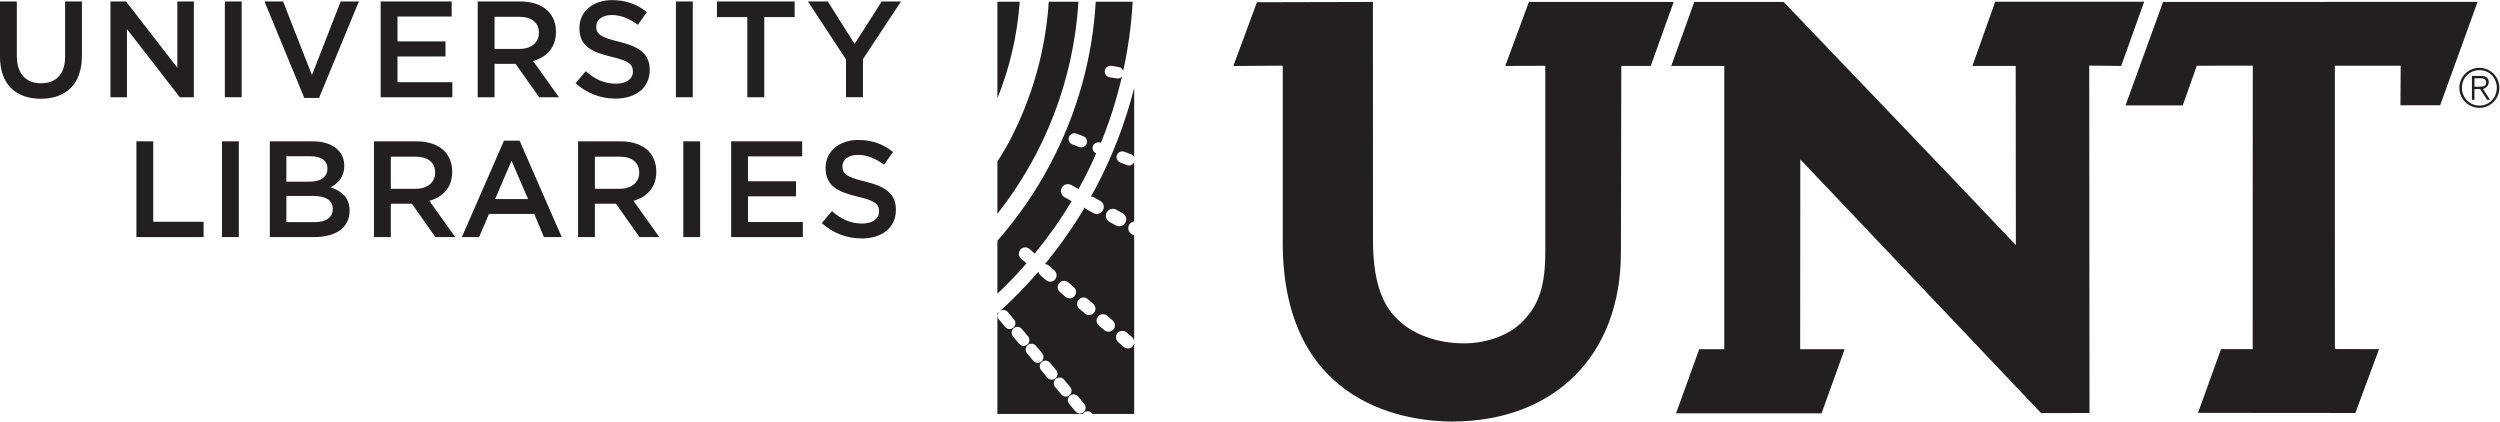 <?xml version="1.0" encoding="UTF-8" standalone="no"?>
<svg
   xmlns:dc="http://purl.org/dc/elements/1.1/"
   xmlns:cc="http://creativecommons.org/ns#"
   xmlns:rdf="http://www.w3.org/1999/02/22-rdf-syntax-ns#"
   xmlns:svg="http://www.w3.org/2000/svg"
   xmlns="http://www.w3.org/2000/svg"
   viewBox="0 0 243.48 41.053"
   height="41.053"
   width="243.48"
   xml:space="preserve"
   id="svg2"
   version="1.1"><defs
     id="defs6" /><g
     transform="matrix(1.333,0,0,-1.333,0,41.053)"
     id="g10"><g
       transform="scale(0.1)"
       id="g12"><path
         id="path14"
         style="fill:#231f20;fill-opacity:1;fill-rule:nonzero;stroke:none"
         d="m 1580.38,306.535 -27.42,-75.558 h 41.82 l 10.27,28.976 40.88,0.047 -0.06,-207.09 -23.15,-0.047 -16.81,-46.535 114.96,-0.098 17.32,46.633 -32.26,0.098 -0.04,206.961 h 48.1 l -0.17,-28.887 29.02,0.039 27.35,75.547 -229.81,-0.086" /><path
         id="path16"
         style="fill:#231f20;fill-opacity:1;fill-rule:nonzero;stroke:none"
         d="m 1117.06,306.582 -17.28,-46.777 29.25,0.097 V 124.121 c 0,-24.949 -4.53,-38.836 -16.75,-51.211 -9.61,-9.746 -25.9,-15.789 -42.56,-15.789 -20.24,0 -38.32,6.785 -49.68,18.562 -11.38,11.281 -16.91,29.875 -16.91,56.894 l -0.05,173.977 -84.728,-0.207 -17.247,-46.582 36.09,0.234 V 130.762 C 937.195,9.434 1031.83,0 1060.81,0 c 75,0 123.46,48.438 123.46,123.398 l 0.29,136.407 h 21.52 l 16.76,46.777 h -105.78" /><path
         id="path18"
         style="fill:#231f20;fill-opacity:1;fill-rule:nonzero;stroke:none"
         d="m 1526.44,260.051 0.19,-253.84 -35.41,-0.02 c 0,0 -164.82,173.672 -175.88,185.325 0.04,-24.571 -0.1,-138.672 -0.1,-138.672 h 32.5 L 1330.87,5.996 h -106.31 l 16.95,46.848 h 18.28 V 259.805 h -38.73 l 16.82,46.777 h 65.25 c 0,0 126,-131.453 169.71,-177.676 0,14.211 -0.13,130.899 -0.13,130.899 h -31.63 l 16.66,46.914 h 108.85 l -16.81,-46.914 -23.34,0.246" /><path
         id="path20"
         style="fill:#231f20;fill-opacity:1;fill-rule:nonzero;stroke:none"
         d="m 1807.9,250.813 h 4.53 c 1.51,0 4.04,-0.411 4.04,-3.176 0,-2.774 -2.65,-3.008 -5.13,-3.008 h -3.44 z m 7.38,-7.305 c 0.26,0.097 0.47,0.234 0.71,0.371 0.72,0.43 1.29,0.945 1.66,1.641 0.13,0.242 0.21,0.527 0.29,0.82 0.14,0.437 0.45,0.75 0.45,1.258 0,3.312 -1.88,4.922 -5.72,4.922 h -6.63 v -17.45 h 1.86 v 7.84 h 4.12 l 5.1,-7.84 h 2.15 l -5.1,7.871 c 0.47,0.098 0.7,0.411 1.11,0.567" /><path
         id="path22"
         style="fill:#231f20;fill-opacity:1;fill-rule:nonzero;stroke:none"
         d="m 1811.53,230.84 c -7.16,0 -12.79,5.683 -12.79,12.941 0,7.371 5.5,12.938 12.79,12.938 7.23,0 12.68,-5.547 12.68,-12.891 0,-7.285 -5.57,-12.988 -12.68,-12.988 z m -0.07,27.59 c -8.05,0 -14.59,-6.575 -14.59,-14.649 0,-8.066 6.54,-14.621 14.59,-14.621 8.08,0 14.64,6.555 14.64,14.621 0,8.074 -6.56,14.649 -14.64,14.649" /><path
         id="path24"
         style="fill:#231f20;fill-opacity:1;fill-rule:nonzero;stroke:none"
         d="m 0,266.621 v 40.274 h 12.285 v -39.774 c 0,-13 6.699,-19.992 17.695,-19.992 10.887,0 17.59,6.594 17.59,19.492 v 40.274 h 12.293 v -39.676 c 0,-20.891 -11.797,-31.387 -30.086,-31.387 C 11.594,235.832 0,246.328 0,266.621" /><path
         id="path26"
         style="fill:#231f20;fill-opacity:1;fill-rule:nonzero;stroke:none"
         d="M 80.684,306.895 H 92.082 l 37.481,-48.368 v 48.368 h 12.085 V 236.934 H 131.355 L 92.773,286.711 V 236.934 H 80.684 v 69.961" /><path
         id="path28"
         style="fill:#231f20;fill-opacity:1;fill-rule:nonzero;stroke:none"
         d="m 164.277,306.895 h 12.293 v -69.961 h -12.293 v 69.961" /><path
         id="path30"
         style="fill:#231f20;fill-opacity:1;fill-rule:nonzero;stroke:none"
         d="m 193.23,306.895 h 13.594 l 21.086,-53.77 20.996,53.77 h 13.289 l -29.082,-70.457 h -10.8 l -29.083,70.457" /><path
         id="path32"
         style="fill:#231f20;fill-opacity:1;fill-rule:nonzero;stroke:none"
         d="M 278.125,306.895 H 330 v -10.997 h -39.578 v -18.183 h 35.074 V 266.719 H 290.422 V 247.93 h 40.074 v -10.996 h -52.371 v 69.961" /><path
         id="path34"
         style="fill:#231f20;fill-opacity:1;fill-rule:nonzero;stroke:none"
         d="m 379.316,272.219 c 8.797,0 14.395,4.597 14.395,11.687 v 0.207 c 0,7.489 -5.398,11.59 -14.492,11.59 h -17.891 v -23.484 z m -30.285,34.676 h 31.184 c 8.801,0 15.691,-2.598 20.195,-6.993 3.692,-3.797 5.789,-8.992 5.789,-15.097 v -0.196 c 0,-11.492 -6.89,-18.386 -16.687,-21.191 l 18.886,-26.484 h -14.492 l -17.187,24.386 h -0.196 -15.195 v -24.386 h -12.297 v 69.961" /><path
         id="path36"
         style="fill:#231f20;fill-opacity:1;fill-rule:nonzero;stroke:none"
         d="m 420.535,247.129 7.395,8.801 c 6.699,-5.801 13.398,-9.102 22.09,-9.102 7.597,0 12.39,3.496 12.39,8.797 v 0.195 c 0,5 -2.793,7.696 -15.789,10.696 -14.891,3.601 -23.281,7.996 -23.281,20.886 v 0.207 c 0,11.993 9.988,20.282 23.887,20.282 10.195,0 18.293,-3.094 25.378,-8.789 l -6.589,-9.297 c -6.297,4.699 -12.598,7.199 -18.996,7.199 -7.196,0 -11.395,-3.703 -11.395,-8.301 v -0.195 c 0,-5.403 3.203,-7.793 16.594,-10.996 14.793,-3.594 22.488,-8.899 22.488,-20.489 v -0.195 c 0,-13.098 -10.293,-20.89 -24.98,-20.89 -10.704,0 -20.789,3.691 -29.192,11.191" /><path
         id="path38"
         style="fill:#231f20;fill-opacity:1;fill-rule:nonzero;stroke:none"
         d="m 493.848,306.895 h 12.297 v -69.961 h -12.297 v 69.961" /><path
         id="path40"
         style="fill:#231f20;fill-opacity:1;fill-rule:nonzero;stroke:none"
         d="m 545.996,295.5 h -22.187 v 11.395 h 56.777 V 295.5 H 558.391 V 236.934 H 545.996 V 295.5" /><path
         id="path42"
         style="fill:#231f20;fill-opacity:1;fill-rule:nonzero;stroke:none"
         d="m 618.105,264.523 -27.785,42.372 h 14.493 l 19.589,-30.985 19.797,30.985 h 14.094 l -27.797,-42.079 v -27.882 h -12.391 v 27.589" /><path
         id="path44"
         style="fill:#231f20;fill-opacity:1;fill-rule:nonzero;stroke:none"
         d="m 99.668,204.719 h 12.297 v -58.77 h 36.773 v -11.191 h -49.07 v 69.961" /><path
         id="path46"
         style="fill:#231f20;fill-opacity:1;fill-rule:nonzero;stroke:none"
         d="m 162.188,204.719 h 12.292 v -69.961 h -12.292 v 69.961" /><path
         id="path48"
         style="fill:#231f20;fill-opacity:1;fill-rule:nonzero;stroke:none"
         d="m 229.617,145.656 c 8.403,0 13.496,3.289 13.496,9.59 v 0.203 c 0,5.891 -4.695,9.395 -14.39,9.395 H 209.23 v -19.188 z m -3.594,29.578 c 7.891,0 13.196,3.094 13.196,9.493 v 0.207 c 0,5.496 -4.406,8.894 -12.293,8.894 H 209.23 v -18.594 z m -28.882,29.485 h 31.382 c 7.993,0 14.29,-2.199 18.293,-6.192 3.094,-3.105 4.7,-6.906 4.7,-11.601 v -0.196 c 0,-8.402 -4.805,-12.89 -10,-15.597 8.191,-2.793 13.894,-7.488 13.894,-16.992 v -0.196 c 0,-12.492 -10.293,-19.187 -25.89,-19.187 h -32.379 v 69.961" /><path
         id="path50"
         style="fill:#231f20;fill-opacity:1;fill-rule:nonzero;stroke:none"
         d="m 303.516,170.039 c 8.797,0 14.394,4.602 14.394,11.691 v 0.204 c 0,7.492 -5.398,11.593 -14.492,11.593 h -17.891 v -23.488 z m -30.286,34.68 h 31.184 c 8.801,0 15.691,-2.598 20.195,-6.992 3.692,-3.801 5.789,-8.997 5.789,-15.098 v -0.195 c 0,-11.496 -6.89,-18.391 -16.687,-21.192 l 18.887,-26.484 h -14.493 l -17.187,24.383 h -0.195 -15.196 V 134.758 H 273.23 v 69.961" /><path
         id="path52"
         style="fill:#231f20;fill-opacity:1;fill-rule:nonzero;stroke:none"
         d="m 385.82,162.539 -12.09,27.988 -11.992,-27.988 z m -17.59,42.676 h 11.399 l 30.781,-70.457 h -12.988 l -7.102,16.894 h -33.086 l -7.183,-16.894 h -12.602 l 30.781,70.457" /><path
         id="path54"
         style="fill:#231f20;fill-opacity:1;fill-rule:nonzero;stroke:none"
         d="m 452.629,170.039 c 8.797,0 14.391,4.602 14.391,11.691 v 0.204 c 0,7.492 -5.399,11.593 -14.493,11.593 h -17.886 v -23.488 z m -30.285,34.68 h 31.179 c 8.801,0 15.696,-2.598 20.2,-6.992 3.687,-3.801 5.789,-8.997 5.789,-15.098 v -0.195 c 0,-11.496 -6.895,-18.391 -16.692,-21.192 l 18.891,-26.484 h -14.492 l -17.192,24.383 h -0.191 -15.195 v -24.383 h -12.297 v 69.961" /><path
         id="path56"
         style="fill:#231f20;fill-opacity:1;fill-rule:nonzero;stroke:none"
         d="m 499.246,204.719 h 12.297 v -69.961 h -12.297 v 69.961" /><path
         id="path58"
         style="fill:#231f20;fill-opacity:1;fill-rule:nonzero;stroke:none"
         d="m 534.199,204.719 h 51.875 v -10.996 h -39.582 v -18.188 h 35.078 v -10.996 h -35.078 v -18.785 h 40.078 v -10.996 h -52.371 v 69.961" /><path
         id="path60"
         style="fill:#231f20;fill-opacity:1;fill-rule:nonzero;stroke:none"
         d="m 600.41,144.953 7.395,8.797 c 6.699,-5.801 13.394,-9.102 22.09,-9.102 7.593,0 12.39,3.497 12.39,8.801 v 0.196 c 0,5 -2.793,7.695 -15.793,10.691 -14.89,3.605 -23.277,8 -23.277,20.891 v 0.203 c 0,11.992 9.988,20.285 23.887,20.285 10.195,0 18.289,-3.098 25.378,-8.789 l -6.589,-9.297 c -6.301,4.695 -12.598,7.195 -18.996,7.195 -7.2,0 -11.399,-3.703 -11.399,-8.301 v -0.195 c 0,-5.398 3.203,-7.793 16.594,-10.996 14.797,-3.594 22.488,-8.894 22.488,-20.488 v -0.196 c 0,-13.093 -10.293,-20.886 -24.976,-20.886 -10.707,0 -20.793,3.691 -29.192,11.191" /><path
         id="path62"
         style="fill:#231f20;fill-opacity:1;fill-rule:nonzero;stroke:none"
         d="m 766.262,306.719 c -2.285,-35.293 -11.953,-70.059 -28.965,-102.324 -2.649,-5 -5.649,-9.715 -8.574,-14.493 V 151.77 c 34.746,44.031 55.781,98.132 59.199,154.949 h -21.66" /><path
         id="path64"
         style="fill:#231f20;fill-opacity:1;fill-rule:nonzero;stroke:none"
         d="m 728.723,306.719 v -70.645 c 9.004,22.383 14.57,46.203 16.316,70.645 h -16.316" /><path
         id="path66"
         style="fill:#231f20;fill-opacity:1;fill-rule:nonzero;stroke:none"
         d="m 781.008,207.941 c 0.64,1.61 2.222,2.696 3.965,2.696 0.496,0 0.996,-0.09 1.48,-0.274 l 5,-1.894 c 1.25,-0.469 2.168,-1.457 2.539,-2.688 0.278,-0.898 0.254,-1.836 -0.074,-2.734 -0.605,-1.649 -2.207,-2.754 -3.969,-2.754 -0.484,0 -0.972,0.078 -1.465,0.254 l -5.054,1.914 c -2.153,0.852 -3.227,3.223 -2.422,5.48 z m -31.02,-92.363 -4.004,3.426 c -1.929,1.691 -2.129,4.648 -0.464,6.582 0.875,1.035 2.168,1.641 3.535,1.641 1.113,0 2.207,-0.399 3.047,-1.122 l 3.921,-3.378 c 9.946,12.136 18.989,24.968 27.012,38.394 -0.191,0.082 -0.39,0.051 -0.562,0.149 l -4.707,2.597 c -2.461,1.36 -3.364,4.473 -2.036,6.934 0.903,1.64 2.637,2.668 4.512,2.668 0.844,0 1.684,-0.207 2.461,-0.625 l 4.707,-2.59 c 0.219,-0.125 0.371,-0.32 0.551,-0.469 4.727,8.496 9.059,17.188 12.969,26.086 -2.141,0.848 -3.227,3.27 -2.422,5.418 0.64,1.633 2.222,2.734 3.98,2.734 0.5,0 1.02,-0.097 1.489,-0.281 l 0.347,-0.129 c 6.406,15.625 11.504,31.797 15.371,48.34 -0.777,-0.808 -1.836,-1.348 -3.007,-1.348 l -0.504,0.032 -0.161,0.027 -5.293,0.82 c -2.3,0.371 -3.882,2.532 -3.535,4.844 0.332,2.07 2.114,3.567 4.2,3.567 l 0.492,-0.02 0.156,-0.031 5.27,-0.821 c 1.566,-0.234 2.855,-1.367 3.339,-2.839 3.594,16.55 5.981,33.425 6.887,50.535 h -26.98 C 798.23,265.93 787.195,225.723 767.527,188.438 756.711,167.91 743.645,149.063 728.723,132.07 V 93.398 c 7.461,7.071 14.57,14.473 21.265,22.18" /><path
         id="path68"
         style="fill:#231f20;fill-opacity:1;fill-rule:nonzero;stroke:none"
         d="m 820.242,152.207 c 1.153,-0.664 2.016,-1.738 2.387,-2.969 0.406,-1.355 0.254,-2.773 -0.41,-3.965 -0.91,-1.621 -2.602,-2.636 -4.453,-2.636 -0.879,0 -1.719,0.226 -2.485,0.644 l -4.707,2.559 c -2.422,1.348 -3.34,4.445 -2.011,6.965 0.917,1.629 2.636,2.644 4.496,2.644 0.836,0 1.675,-0.203 2.476,-0.625 z m -6.773,-84.969 c -0.879,-1.047 -2.192,-1.633 -3.574,-1.633 -1.094,0 -2.168,0.391 -3.032,1.113 l -4.019,3.477 c -0.981,0.812 -1.567,1.945 -1.645,3.195 -0.113,1.238 0.293,2.449 1.114,3.395 0.902,1.047 2.191,1.633 3.554,1.633 1.098,0 2.168,-0.391 3.051,-1.133 l 4.004,-3.457 c 0.664,-0.539 1.172,-1.27 1.48,-2.195 0.469,-1.535 0.102,-3.184 -0.933,-4.394 z m -14.239,12.168 c -0.863,-1.027 -2.167,-1.613 -3.515,-1.613 -1.152,0 -2.231,0.41 -3.047,1.133 l -4.047,3.477 c -0.953,0.812 -1.519,1.953 -1.617,3.203 -0.117,1.25 0.293,2.453 1.094,3.379 0.879,1.047 2.183,1.641 3.55,1.641 1.133,0 2.231,-0.41 3.047,-1.141 l 4.004,-3.449 c 0.703,-0.586 1.25,-1.387 1.446,-2.148 0.531,-1.59 0.175,-3.269 -0.915,-4.48 z M 791.672,6.867 c -0.766,-0.637 -1.699,-0.988 -2.695,-0.988 -1.25,0 -2.446,0.559 -3.262,1.523 l -4.57,5.5 c -0.723,0.859 -1.079,2 -0.957,3.125 0.117,1.121 0.664,2.129 1.523,2.832 0.762,0.625 1.719,0.965 2.691,0.965 1.25,0 2.446,-0.547 3.266,-1.523 l 4.605,-5.566 c 0.356,-0.457 0.586,-0.898 0.762,-1.434 0.449,-1.66 -0.113,-3.418 -1.363,-4.434 z m -16.211,12.879 -4.594,5.481 c -1.48,1.797 -1.25,4.402 0.551,5.965 0.762,0.637 1.719,0.977 2.691,0.977 1.274,0 2.461,-0.555 3.262,-1.524 l 4.649,-5.566 c 0.238,-0.332 0.585,-0.859 0.683,-1.348 0.551,-1.652 0.024,-3.438 -1.308,-4.559 -0.758,-0.617 -1.715,-0.949 -2.696,-0.949 -1.265,0 -2.437,0.559 -3.238,1.523 z m -10.273,12.324 -4.512,5.461 c -0.742,0.859 -1.098,1.953 -1.028,3.074 0.086,1.133 0.594,2.16 1.536,2.93 0.742,0.625 1.714,0.969 2.695,0.969 1.226,0 2.41,-0.551 3.25,-1.516 l 4.582,-5.547 c 0.293,-0.363 0.625,-0.848 0.777,-1.414 0.481,-1.652 -0.054,-3.43 -1.367,-4.512 -0.738,-0.617 -1.695,-0.957 -2.691,-0.957 -1.235,0 -2.407,0.547 -3.242,1.512 z m -10.254,12.344 -4.575,5.488 c -1.48,1.777 -1.226,4.445 0.547,5.977 0.782,0.617 1.739,0.957 2.715,0.957 1.234,0 2.426,-0.547 3.266,-1.523 l 4.644,-5.606 c 0.293,-0.438 0.532,-0.887 0.688,-1.348 0.484,-1.621 -0.063,-3.426 -1.352,-4.492 -0.738,-0.625 -1.695,-0.977 -2.691,-0.977 -1.25,0 -2.446,0.559 -3.242,1.524 z m -10.286,12.324 -4.582,5.508 c -0.703,0.879 -1.035,1.992 -0.918,3.125 0.098,1.133 0.665,2.129 1.465,2.754 0.742,0.684 1.723,1.055 2.739,1.055 1.265,0 2.461,-0.566 3.218,-1.543 l 4.59,-5.469 c 0.395,-0.469 0.664,-0.984 0.766,-1.426 0.547,-1.641 0,-3.465 -1.328,-4.531 -0.743,-0.633 -1.719,-0.977 -2.7,-0.977 -1.226,0 -2.418,0.539 -3.25,1.504 z m 29.27,44.453 c 0.879,1.036 2.168,1.622 3.531,1.622 1.114,0 2.18,-0.391 3.071,-1.133 l 4.023,-3.477 c 0.66,-0.555 1.148,-1.289 1.441,-2.176 0.493,-1.574 0.102,-3.234 -0.918,-4.367 -0.855,-1.074 -2.168,-1.68 -3.55,-1.68 -1.118,0 -2.192,0.391 -3.047,1.113 l -4.082,3.516 c -1.938,1.691 -2.129,4.648 -0.469,6.582 z m 46.055,96.192 c 0.515,0 1.035,-0.098 1.504,-0.274 l 5.015,-1.882 c 0.981,-0.372 1.684,-1.145 2.168,-2.102 v 50.605 c -6.324,-24.98 -15.625,-49.394 -27.969,-72.773 -1.171,-2.234 -2.476,-4.394 -3.687,-6.602 0.723,-0.046 1.465,-0.183 2.09,-0.535 l 4.668,-2.57 c 1.172,-0.613 2.066,-1.699 2.461,-2.969 0.425,-1.347 0.254,-2.812 -0.41,-3.984 -0.918,-1.641 -2.622,-2.656 -4.473,-2.656 -0.871,0 -1.723,0.226 -2.461,0.644 l -4.691,2.559 c -0.68,0.371 -1.227,0.918 -1.661,1.535 C 783.84,141.719 774.07,127.93 763.43,115 c 1.05,-0.039 2.058,-0.41 2.879,-1.113 l 4.05,-3.496 c 0.688,-0.606 1.172,-1.368 1.379,-2.11 0.52,-1.582 0.188,-3.261 -0.886,-4.472 -0.879,-1.036 -2.153,-1.641 -3.516,-1.641 -1.113,0 -2.191,0.402 -3.09,1.133 l -4.019,3.484 c -0.825,0.695 -1.309,1.653 -1.504,2.707 -8.828,-10.254 -18.254,-19.93 -28.254,-28.945 0.754,0.605 1.672,0.977 2.629,0.977 1.25,0 2.437,-0.566 3.257,-1.543 l 4.524,-5.469 c 0.32,-0.359 0.574,-0.801 0.832,-1.476 0.508,-1.656 -0.063,-3.426 -1.328,-4.449 -0.766,-0.656 -1.723,-1.016 -2.738,-1.016 -1.266,0 -2.442,0.555 -3.243,1.512 l -4.589,5.508 c -0.719,0.879 -1.075,1.984 -0.958,3.106 0.122,1.027 0.61,1.914 1.313,2.578 -0.473,-0.43 -0.98,-0.84 -1.445,-1.27 V 5.559 h 62.476 c 0.219,0.34 0.434,0.684 0.727,0.945 0.777,0.637 1.758,0.988 2.73,0.988 1.25,0 2.446,-0.547 3.242,-1.516 l 0.356,-0.418 H 828.66 V 57.078 c -0.152,-0.75 -0.484,-1.461 -1.015,-2.066 -0.899,-1.035 -2.184,-1.621 -3.551,-1.621 -1.106,0 -2.168,0.391 -3.047,1.113 l -4.067,3.504 c -1.929,1.719 -2.125,4.68 -0.464,6.594 0.894,1.023 2.183,1.629 3.535,1.629 1.109,0 2.207,-0.41 3.047,-1.133 l 4.05,-3.457 c 0.696,-0.586 1.204,-1.367 1.415,-2.168 0.175,-0.586 0.16,-1.199 0.097,-1.809 V 135.91 l -1.656,0.926 c -2.484,1.348 -3.383,4.453 -2.031,6.934 0.757,1.394 2.156,2.187 3.687,2.441 v 43.203 c -0.722,-1.418 -2.066,-2.383 -3.672,-2.383 -0.508,0 -0.996,0.098 -1.504,0.274 l -4.976,1.914 c -2.168,0.801 -3.305,3.242 -2.485,5.488 0.665,1.621 2.207,2.676 3.95,2.676" /></g></g></svg>